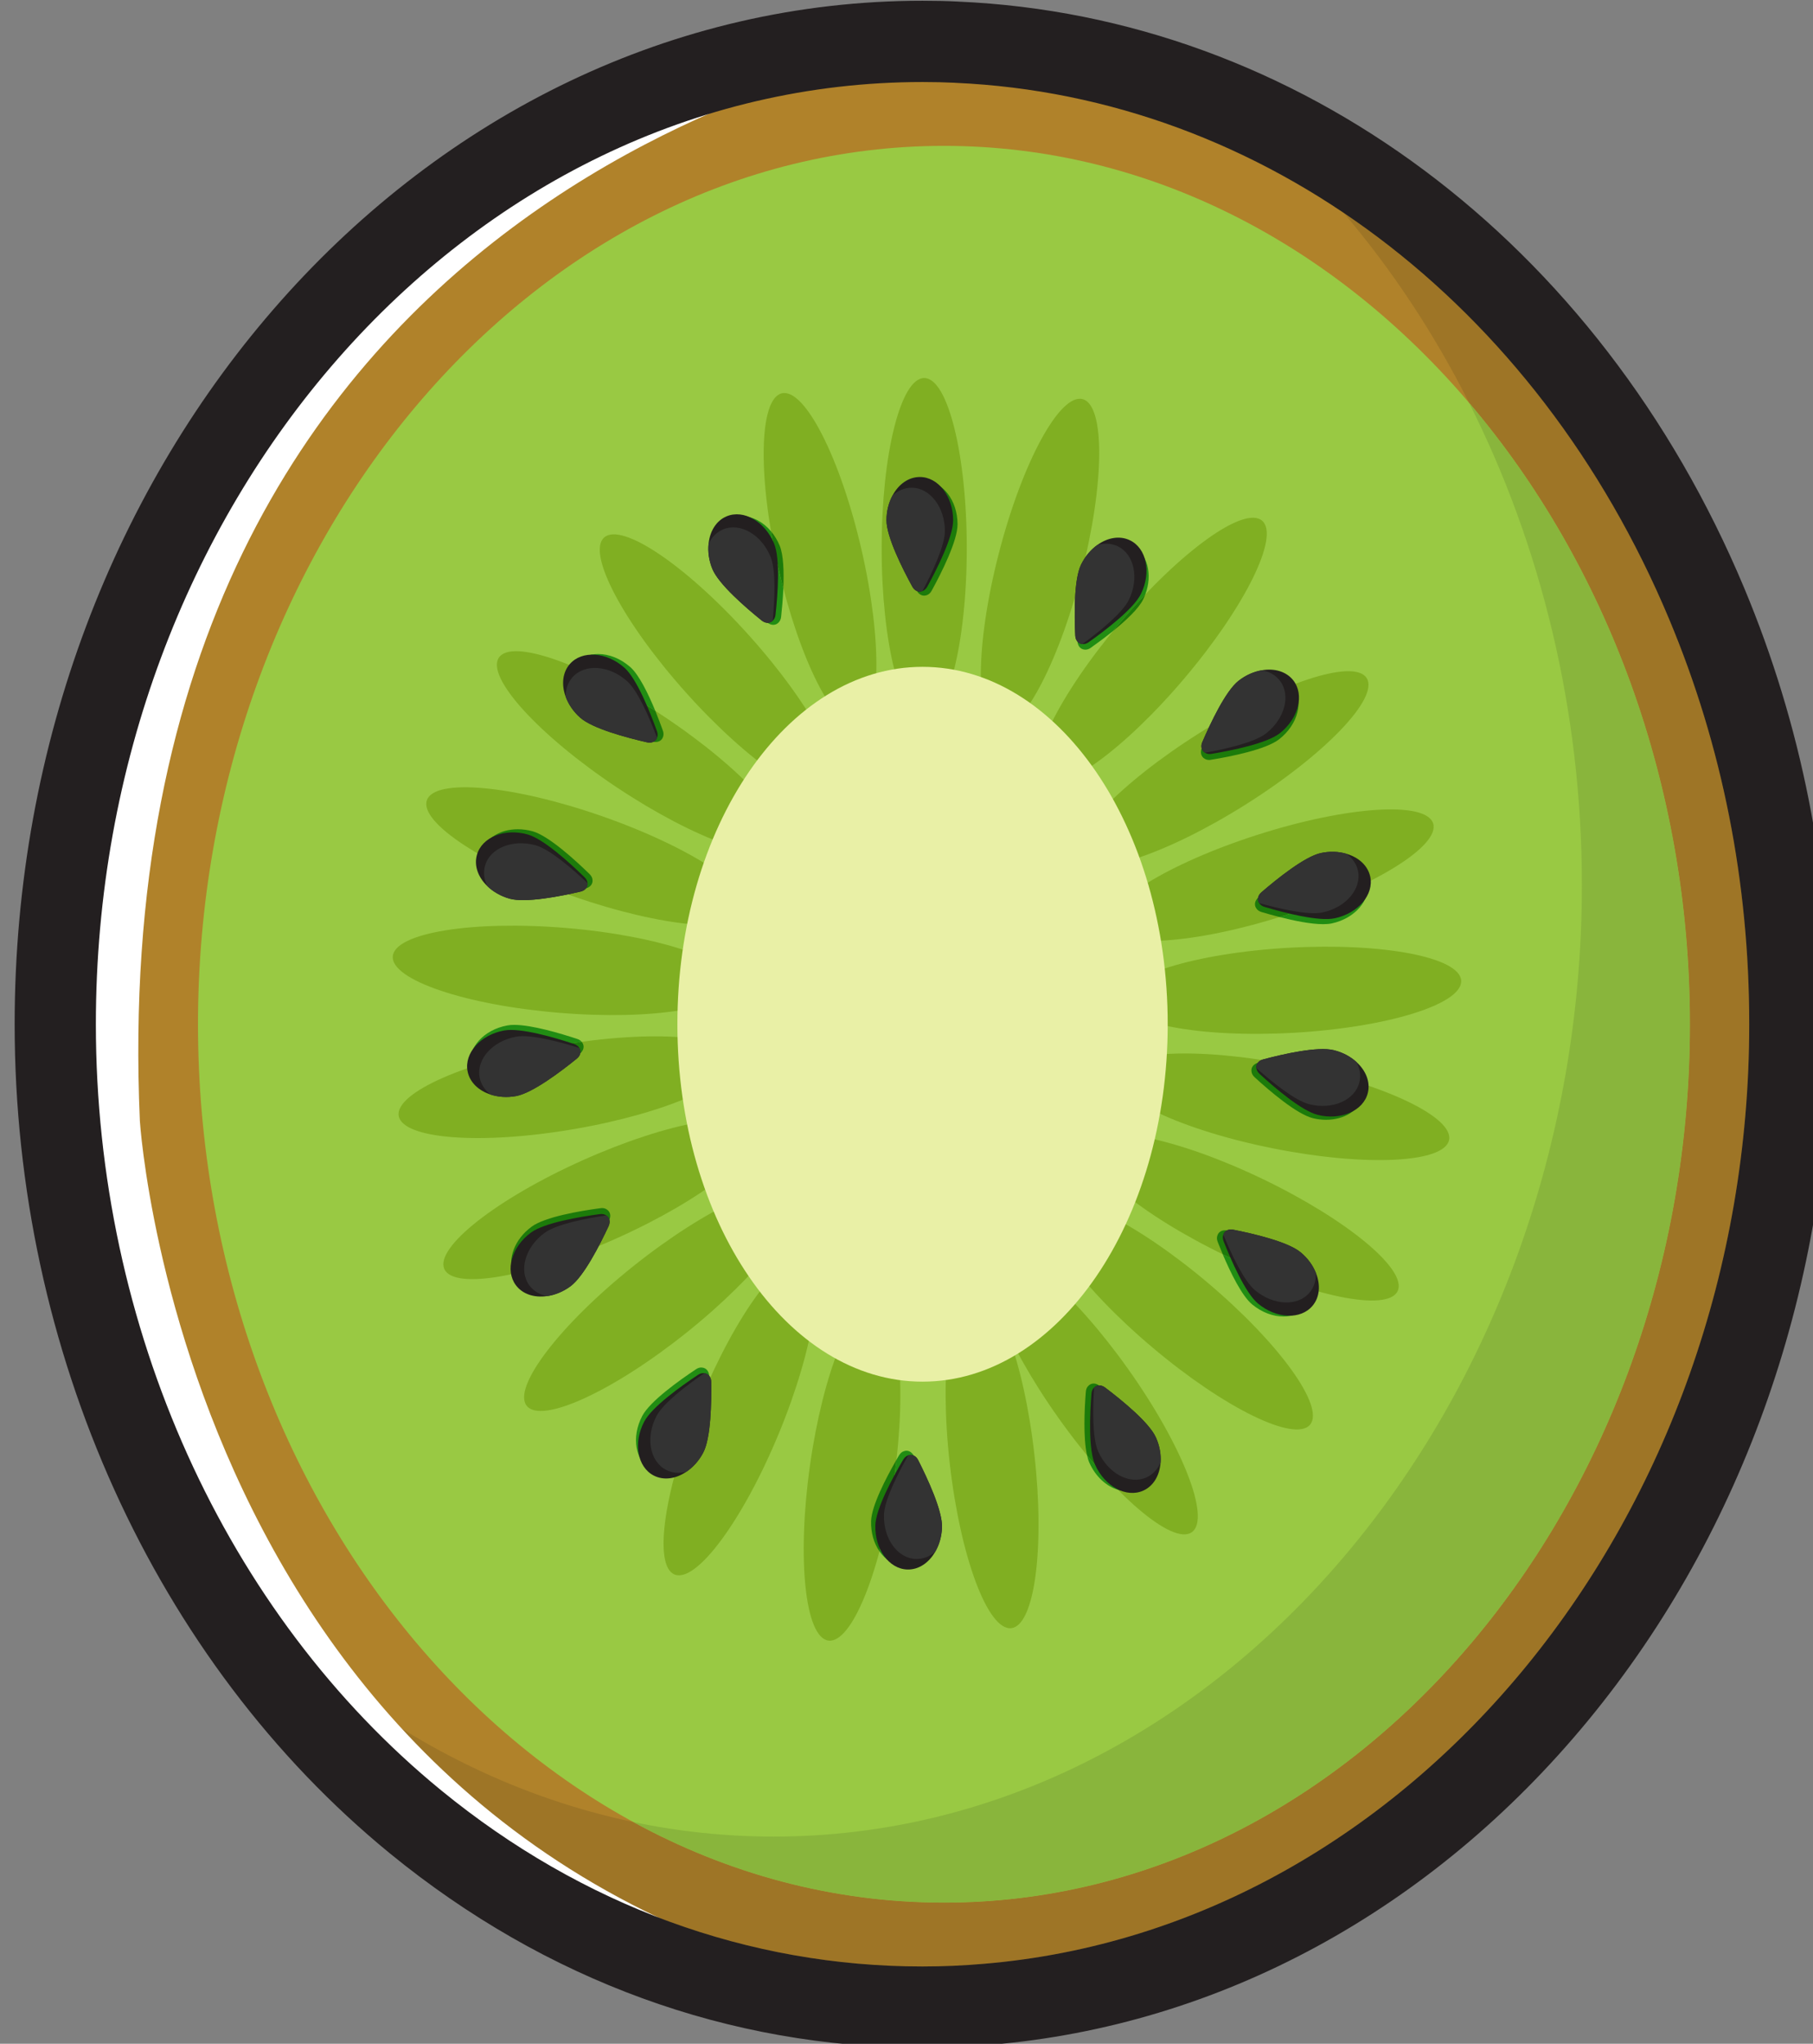 <?xml version="1.0" encoding="UTF-8" standalone="no"?>
<!-- Created with Inkscape (http://www.inkscape.org/) -->

<svg
   width="124.94mm"
   height="140.815mm"
   viewBox="0 0 124.94 140.815"
   version="1.1"
   id="svg1"
   inkscape:version="1.3 (0e150ed, 2023-07-21)"
   sodipodi:docname="kiwi.svg"
   xmlns:inkscape="http://www.inkscape.org/namespaces/inkscape"
   xmlns:sodipodi="http://sodipodi.sourceforge.net/DTD/sodipodi-0.dtd"
   xmlns="http://www.w3.org/2000/svg"
   xmlns:svg="http://www.w3.org/2000/svg">
  <rect x="0" y="0" width="124.94" height="140.815" fill="#808080" stroke="none"/>
  <sodipodi:namedview
     id="namedview1"
     pagecolor="#ffffff"
     bordercolor="#000000"
     borderopacity="0.25"
     inkscape:showpageshadow="2"
     inkscape:pageopacity="0.0"
     inkscape:pagecheckerboard="0"
     inkscape:deskcolor="#d1d1d1"
     inkscape:document-units="mm"
     inkscape:zoom="0.2102413"
     inkscape:cx="235.44375"
     inkscape:cy="266.3606"
     inkscape:window-width="1312"
     inkscape:window-height="449"
     inkscape:window-x="0"
     inkscape:window-y="25"
     inkscape:window-maximized="0"
     inkscape:current-layer="layer1" />
  <defs
     id="defs1" />
  <g
     inkscape:label="Layer 1"
     inkscape:groupmode="layer"
     id="layer1"
     transform="translate(-42.598,-78.052)">
    <g
       id="g797"
       transform="matrix(0.265,0,0,0.265,-598.477,45.547)">
      <path
         id="path688"
         d="m 2884.6,388.973 c 0,141.133 -98.48,255.533 -219.973,255.533 -69.2,0 -130.933,-37.12 -171.187,-95.133 -30.52,-43.827 -48.787,-99.64 -48.787,-160.4 0,-141.133 98.493,-255.56 219.973,-255.56 25.573,0 50.107,5.08 72.933,14.4 85.653,34.92 147.04,129.733 147.04,241.16"
         style="fill:#b0822a;fill-opacity:1;fill-rule:nonzero;stroke:none;stroke-width:0.133" />
      <path
         id="path689"
         d="m 2858.613,388.973 c 0,124.467 -86.853,228.373 -193.987,228.373 -107.133,0 -193.987,-103.907 -193.987,-228.373 0,-124.467 86.853,-228.387 193.987,-228.387 107.133,0 193.987,103.92 193.987,228.387"
         style="fill:#99c943;fill-opacity:1;fill-rule:nonzero;stroke:none;stroke-width:0.133" />
      <path
         id="path690"
         d="m 2659.053,633.947 c -45.253,0 -88.52,-15.827 -125.133,-45.76 -11.12,-9.093 -21.347,-19.293 -30.613,-30.427 23.827,19.04 51.12,32.467 80.507,38.627 24.6,13.44 51.973,20.96 80.813,20.96 107.133,0 193.987,-103.907 193.987,-228.373 0,-62.613 -21.96,-120.013 -57.44,-161.613 -9.08,-18 -20.053,-34.6 -32.6,-49.347 36.107,24.32 65.813,60.653 84.64,105.627 13.827,33.013 20.827,68.453 20.827,105.333 0,127.653 -87.427,234.96 -199.067,244.28 -5.213,0.453 -10.573,0.693 -15.92,0.693"
         style="fill:#9e7526;fill-opacity:1;fill-rule:nonzero;stroke:none;stroke-width:0.133" />
      <path
         id="path691"
         d="m 2664.627,617.347 c -28.84,0 -56.213,-7.52 -80.813,-20.96 11.867,2.48 24.08,3.787 36.533,3.787 116.093,0 210.173,-112.587 210.173,-247.413 0,-45.493 -10.707,-88.44 -29.347,-125.4 35.48,41.6 57.44,99 57.44,161.613 0,124.467 -86.853,228.373 -193.987,228.373"
         style="fill:#89b53c;fill-opacity:1;fill-rule:nonzero;stroke:none;stroke-width:0.133" />
      <path
         id="path692"
         d="m 2672.867,643.787 c -5.547,0.48 -11.16,0.72 -16.84,0.72 -124.56,0 -225.52,-114.4 -225.52,-255.533 0,-141.133 100.96,-255.56 225.52,-255.56 2.96,0 5.92,0.067 8.84,0.213 -9.987,1.387 -220.173,33.72 -209.347,280.467 0,0 12.947,207.32 217.347,229.693"
         style="fill:#ffffff;fill-opacity:1;fill-rule:nonzero;stroke:none;stroke-width:0.133" />
      <path
         id="path693"
         d="m 2659.053,143.987 c -118.533,0 -214.973,109.907 -214.973,244.987 0,78.747 33.587,153.213 89.84,199.213 36.613,29.933 79.88,45.76 125.133,45.76 5.347,0 10.707,-0.24 15.92,-0.693 111.64,-9.32 199.067,-116.627 199.067,-244.28 0,-36.88 -7,-72.32 -20.827,-105.333 -34.507,-82.44 -105.587,-135.853 -185.52,-139.44 l -0.347,-0.027 c -2.547,-0.12 -5.267,-0.187 -8.293,-0.187 m 0,511.08 c -50.173,0 -98.067,-17.467 -138.507,-50.52 -61.107,-49.973 -97.587,-130.56 -97.587,-215.573 0,-146.733 105.907,-266.12 236.093,-266.12 3.333,0 6.36,0.067 9.24,0.213 l 0.093,0.013 c 88.28,3.853 166.573,62.267 204.32,152.4 14.907,35.613 22.467,73.787 22.467,113.493 0,67.373 -22.387,131.653 -63.013,180.987 -40.707,49.427 -95.893,79.373 -155.387,84.347 -5.787,0.507 -11.76,0.76 -17.72,0.76"
         style="fill:#231f20;fill-opacity:1;fill-rule:nonzero;stroke:none;stroke-width:0.133" />
      <path
         id="path694"
         d="m 2670.56,265.213 c 0,24.453 -4.96,44.267 -11.067,44.267 -6.12,0 -11.067,-19.813 -11.067,-44.267 0,-24.44 4.947,-44.267 11.067,-44.267 6.107,0 11.067,19.827 11.067,44.267"
         style="fill:#80af22;fill-opacity:1;fill-rule:nonzero;stroke:none;stroke-width:0.133" />
      <path
         id="path695"
         d="m 2700.32,272.053 c -6.107,23.68 -15.853,41.627 -21.773,40.107 -5.907,-1.533 -5.76,-21.96 0.347,-45.627 6.107,-23.68 15.853,-41.627 21.773,-40.107 5.907,1.533 5.76,21.96 -0.347,45.627"
         style="fill:#80af22;fill-opacity:1;fill-rule:nonzero;stroke:none;stroke-width:0.133" />
      <path
         id="path696"
         d="m 2727.2,298.973 c -15.787,18.667 -32.36,30.6 -37.027,26.653 -4.667,-3.947 4.347,-22.28 20.133,-40.947 15.787,-18.667 32.373,-30.6 37.04,-26.653 4.667,3.947 -4.347,22.28 -20.147,40.947"
         style="fill:#80af22;fill-opacity:1;fill-rule:nonzero;stroke:none;stroke-width:0.133" />
      <path
         id="path697"
         d="m 2742.973,331.907 c -20.693,13.013 -40.12,19.373 -43.373,14.2 -3.253,-5.173 10.893,-19.92 31.587,-32.933 20.707,-13.013 40.12,-19.373 43.373,-14.2 3.253,5.173 -10.893,19.92 -31.587,32.933"
         style="fill:#80af22;fill-opacity:1;fill-rule:nonzero;stroke:none;stroke-width:0.133" />
      <path
         id="path698"
         d="m 2753.027,360.747 c -23.293,7.427 -43.68,8.733 -45.533,2.92 -1.867,-5.827 15.507,-16.573 38.8,-24 23.293,-7.44 43.68,-8.747 45.547,-2.92 1.853,5.827 -15.52,16.573 -38.813,24"
         style="fill:#80af22;fill-opacity:1;fill-rule:nonzero;stroke:none;stroke-width:0.133" />
      <path
         id="path699"
         d="m 2755.56,391.187 c -24.413,1.373 -44.48,-2.453 -44.827,-8.547 -0.347,-6.107 19.16,-12.173 43.573,-13.56 24.413,-1.373 44.48,2.453 44.827,8.547 0.347,6.107 -19.16,12.173 -43.573,13.56"
         style="fill:#80af22;fill-opacity:1;fill-rule:nonzero;stroke:none;stroke-width:0.133" />
      <path
         id="path700"
         d="m 2750.413,421.28 c -23.987,-4.747 -42.453,-13.467 -41.267,-19.467 1.187,-6 21.587,-7 45.573,-2.24 23.973,4.76 42.453,13.48 41.267,19.467 -1.187,6 -21.6,7 -45.573,2.24"
         style="fill:#80af22;fill-opacity:1;fill-rule:nonzero;stroke:none;stroke-width:0.133" />
      <path
         id="path701"
         d="m 2737.907,449.147 c -22.027,-10.587 -37.747,-23.64 -35.093,-29.147 2.653,-5.52 22.653,-1.387 44.693,9.2 22.027,10.6 37.747,23.653 35.093,29.16 -2.64,5.507 -22.653,1.387 -44.693,-9.213"
         style="fill:#80af22;fill-opacity:1;fill-rule:nonzero;stroke:none;stroke-width:0.133" />
      <path
         id="path702"
         d="m 2718.853,473.013 c -18.693,-15.76 -30.653,-32.333 -26.707,-37 3.933,-4.667 22.28,4.32 40.973,20.08 18.68,15.76 30.64,32.32 26.707,37 -3.947,4.667 -22.293,-4.32 -40.973,-20.08"
         style="fill:#80af22;fill-opacity:1;fill-rule:nonzero;stroke:none;stroke-width:0.133" />
      <path
         id="path703"
         d="m 2694.427,491.36 c -14.16,-19.933 -21.6,-38.96 -16.613,-42.493 4.973,-3.547 20.493,9.747 34.653,29.667 14.173,19.933 21.613,38.96 16.627,42.493 -4.987,3.547 -20.507,-9.747 -34.667,-29.667"
         style="fill:#80af22;fill-opacity:1;fill-rule:nonzero;stroke:none;stroke-width:0.133" />
      <path
         id="path704"
         d="m 2666.147,503.253 c -2.76,-24.293 -0.067,-44.547 6,-45.24 6.08,-0.693 13.24,18.44 15.987,42.733 2.76,24.293 0.08,44.547 -6,45.24 -6.067,0.693 -13.227,-18.44 -15.987,-42.733"
         style="fill:#80af22;fill-opacity:1;fill-rule:nonzero;stroke:none;stroke-width:0.133" />
      <path
         id="path705"
         d="m 2629.76,503.84 c 3.4,-24.213 11.053,-43.16 17.107,-42.307 6.053,0.853 8.213,21.16 4.813,45.373 -3.4,24.213 -11.053,43.147 -17.107,42.307 -6.053,-0.853 -8.2,-21.173 -4.813,-45.373"
         style="fill:#80af22;fill-opacity:1;fill-rule:nonzero;stroke:none;stroke-width:0.133" />
      <path
         id="path706"
         d="m 2601.24,486.893 c 9.333,-22.6 21.48,-39.027 27.12,-36.693 5.653,2.333 2.667,22.547 -6.667,45.147 -9.333,22.587 -21.48,39.013 -27.133,36.68 -5.64,-2.333 -2.653,-22.533 6.68,-45.133"
         style="fill:#80af22;fill-opacity:1;fill-rule:nonzero;stroke:none;stroke-width:0.133" />
      <path
         id="path707"
         d="m 2583.8,451.907 c 19.107,-15.267 37.68,-23.773 41.493,-19 3.813,4.773 -8.573,21.013 -27.667,36.28 -19.093,15.267 -37.68,23.773 -41.493,19 -3.813,-4.773 8.573,-21.027 27.667,-36.28"
         style="fill:#80af22;fill-opacity:1;fill-rule:nonzero;stroke:none;stroke-width:0.133" />
      <path
         id="path708"
         d="m 2570.56,424.387 c 22.307,-10.013 42.413,-13.613 44.92,-8.04 2.507,5.573 -13.547,18.213 -35.853,28.227 -22.307,10.013 -42.413,13.613 -44.92,8.04 -2.507,-5.587 13.547,-18.213 35.853,-28.227"
         style="fill:#80af22;fill-opacity:1;fill-rule:nonzero;stroke:none;stroke-width:0.133" />
      <path
         id="path709"
         d="m 2564.613,394.427 c 24.093,-4.133 44.467,-2.587 45.493,3.44 1.04,6.013 -17.667,14.253 -41.76,18.373 -24.093,4.133 -44.467,2.587 -45.507,-3.44 -1.027,-6.013 17.68,-14.253 41.773,-18.373"
         style="fill:#80af22;fill-opacity:1;fill-rule:nonzero;stroke:none;stroke-width:0.133" />
      <path
         id="path710"
         d="m 2566.333,363.933 c 24.36,2.027 43.707,8.6 43.2,14.693 -0.507,6.093 -20.667,9.387 -45.04,7.36 -24.36,-2.013 -43.707,-8.6 -43.2,-14.68 0.507,-6.093 20.667,-9.4 45.04,-7.373"
         style="fill:#80af22;fill-opacity:1;fill-rule:nonzero;stroke:none;stroke-width:0.133" />
      <path
         id="path711"
         d="m 2575.613,334.84 c 23.08,8.04 40.173,19.24 38.16,25.013 -2.013,5.76 -22.36,3.92 -45.453,-4.12 -23.08,-8.04 -40.173,-19.24 -38.16,-25.013 2.013,-5.773 22.36,-3.933 45.453,4.12"
         style="fill:#80af22;fill-opacity:1;fill-rule:nonzero;stroke:none;stroke-width:0.133" />
      <path
         id="path712"
         d="m 2591.853,308.973 c 20.347,13.56 34.107,28.667 30.72,33.747 -3.4,5.093 -22.64,-1.773 -42.987,-15.32 -20.347,-13.56 -34.093,-28.667 -30.707,-33.747 3.387,-5.093 22.627,1.773 42.973,15.32"
         style="fill:#80af22;fill-opacity:1;fill-rule:nonzero;stroke:none;stroke-width:0.133" />
      <path
         id="path713"
         d="m 2614.053,288 c 16.32,18.2 25.853,36.267 21.307,40.347 -4.547,4.08 -21.467,-7.373 -37.787,-25.573 -16.32,-18.213 -25.867,-36.28 -21.32,-40.36 4.56,-4.08 21.48,7.373 37.8,25.587"
         style="fill:#80af22;fill-opacity:1;fill-rule:nonzero;stroke:none;stroke-width:0.133" />
      <path
         id="path714"
         d="m 2643.187,265.587 c 5.48,23.827 5.093,44.253 -0.867,45.627 -5.96,1.36 -15.227,-16.84 -20.707,-40.667 -5.48,-23.827 -5.093,-44.253 0.867,-45.627 5.947,-1.373 15.227,16.84 20.707,40.667"
         style="fill:#80af22;fill-opacity:1;fill-rule:nonzero;stroke:none;stroke-width:0.133" />
      <path
         id="path715"
         d="m 2722.813,388.973 c 0,51.32 -28.547,92.92 -63.76,92.92 -35.213,0 -63.747,-41.6 -63.747,-92.92 0,-51.333 28.533,-92.933 63.747,-92.933 35.213,0 63.76,41.6 63.76,92.933"
         style="fill:#e9f0a6;fill-opacity:1;fill-rule:nonzero;stroke:none;stroke-width:0.133" />
      <path
         id="path716"
         d="m 2659.467,277.533 c -0.733,0 -1.453,-0.44 -1.92,-1.307 -2.56,-4.667 -6.733,-12.947 -6.733,-17.24 0,-2.413 0.587,-4.627 1.573,-6.44 1.56,-2.92 4.16,-4.827 7.107,-4.827 4.773,0 8.667,5.04 8.667,11.267 0,4.293 -4.16,12.573 -6.72,17.24 -0.32,0.613 -0.773,1 -1.267,1.173 -0.24,0.08 -0.467,0.133 -0.707,0.133"
         style="fill:#1c7b0a;fill-opacity:1;fill-rule:nonzero;stroke:none;stroke-width:0.133" />
      <path
         id="path717"
         d="m 2667.013,257.933 c 0,-6.213 -3.88,-11.253 -8.653,-11.253 -2.96,0 -5.547,1.893 -7.107,4.813 -0.987,1.827 -1.573,4.027 -1.573,6.44 0,4.307 4.16,12.587 6.72,17.253 0.627,1.147 1.693,1.533 2.627,1.16 0.493,-0.173 0.947,-0.56 1.28,-1.16 2.56,-4.667 6.707,-12.947 6.707,-17.253"
         style="fill:#231f20;fill-opacity:1;fill-rule:nonzero;stroke:none;stroke-width:0.133" />
      <path
         id="path718"
         d="m 2664.867,260.72 c 0,-6.2 -3.88,-11.253 -8.667,-11.253 -1.84,0 -3.547,0.747 -4.947,2.027 -0.987,1.827 -1.573,4.027 -1.573,6.44 0,4.307 4.16,12.587 6.72,17.253 0.627,1.147 1.693,1.533 2.627,1.16 2.52,-4.787 5.84,-11.787 5.84,-15.627"
         style="fill:#333333;fill-opacity:1;fill-rule:nonzero;stroke:none;stroke-width:0.133" />
      <path
         id="path719"
         d="m 2701.427,291.573 c -0.08,0 -0.16,-0.013 -0.24,-0.013 -1,-0.08 -1.787,-0.893 -1.84,-2.2 -0.267,-5.32 -0.387,-14.587 1.493,-18.453 1.053,-2.173 2.547,-3.893 4.24,-5.107 1.707,-1.227 3.6,-1.92 5.453,-1.92 1.053,0 2.08,0.227 3.04,0.693 3.973,1.947 5.373,7.413 3.413,12.653 -2.227,2.333 -4.453,4.827 -6.68,7.453 -0.573,0.68 -1.133,1.36 -1.693,2.027 -2.053,1.667 -4.12,3.187 -5.773,4.36 -0.467,0.347 -0.96,0.507 -1.413,0.507"
         style="fill:#218d13;fill-opacity:1;fill-rule:nonzero;stroke:none;stroke-width:0.133" />
      <path
         id="path720"
         d="m 2708.613,286.707 c 0.56,-0.667 1.12,-1.347 1.693,-2.027 2.227,-2.627 4.453,-5.12 6.68,-7.453 -0.16,0.427 -0.347,0.853 -0.547,1.267 -1.173,2.413 -4.467,5.493 -7.827,8.213"
         style="fill:#1c7b0a;fill-opacity:1;fill-rule:nonzero;stroke:none;stroke-width:0.133" />
      <path
         id="path721"
         d="m 2715.867,277.053 c 2.733,-5.587 1.44,-11.827 -2.853,-13.907 -2.653,-1.293 -5.827,-0.72 -8.507,1.213 -1.68,1.213 -3.173,2.933 -4.227,5.107 -1.88,3.867 -1.76,13.133 -1.507,18.453 0.067,1.307 0.853,2.12 1.853,2.2 0.52,0.053 1.093,-0.093 1.653,-0.493 4.347,-3.08 11.707,-8.707 13.587,-12.573"
         style="fill:#231f20;fill-opacity:1;fill-rule:nonzero;stroke:none;stroke-width:0.133" />
      <path
         id="path722"
         d="m 2712.72,278.613 c 2.707,-5.573 1.44,-11.8 -2.867,-13.907 -1.667,-0.8 -3.52,-0.88 -5.347,-0.347 -1.68,1.213 -3.173,2.933 -4.227,5.107 -1.88,3.867 -1.76,13.133 -1.507,18.453 0.067,1.307 0.853,2.12 1.853,2.2 4.36,-3.2 10.4,-8.04 12.093,-11.507"
         style="fill:#333333;fill-opacity:1;fill-rule:nonzero;stroke:none;stroke-width:0.133" />
      <path
         id="path723"
         d="m 2734.44,311.173 c 2.027,-4.053 4.48,-8.24 6.68,-9.973 1.907,-1.48 4,-2.387 6.04,-2.733 0.653,-0.107 1.293,-0.173 1.92,-0.173 2.387,0 4.56,0.84 6.027,2.52 -6.16,2.4 -13.28,5.933 -20.667,10.36"
         style="fill:#218d13;fill-opacity:1;fill-rule:nonzero;stroke:none;stroke-width:0.133" />
      <path
         id="path724"
         d="m 2733.587,320.253 c -0.453,0 -0.867,-0.12 -1.187,-0.333 -0.867,-0.507 -1.227,-1.587 -0.707,-2.787 0.733,-1.693 1.68,-3.813 2.747,-5.96 7.387,-4.427 14.507,-7.96 20.667,-10.36 0.08,0.08 0.16,0.173 0.24,0.28 2.947,3.76 1.373,9.92 -3.533,13.76 -3.373,2.653 -12.467,4.493 -17.72,5.347 -0.173,0.04 -0.347,0.053 -0.507,0.053"
         style="fill:#1c7b0a;fill-opacity:1;fill-rule:nonzero;stroke:none;stroke-width:0.133" />
      <path
         id="path725"
         d="m 2751.947,313.32 c 4.893,-3.84 6.467,-10.013 3.52,-13.773 -1.827,-2.32 -4.92,-3.187 -8.187,-2.613 -2.04,0.347 -4.133,1.24 -6.04,2.733 -3.373,2.64 -7.32,11.04 -9.427,15.933 -0.52,1.187 -0.16,2.267 0.707,2.773 0.44,0.293 1.027,0.413 1.693,0.293 5.267,-0.867 14.347,-2.707 17.733,-5.347"
         style="fill:#231f20;fill-opacity:1;fill-rule:nonzero;stroke:none;stroke-width:0.133" />
      <path
         id="path726"
         d="m 2748.413,313.333 c 4.893,-3.827 6.48,-9.987 3.52,-13.76 -1.147,-1.453 -2.773,-2.333 -4.653,-2.64 -2.04,0.347 -4.133,1.24 -6.04,2.733 -3.373,2.64 -7.32,11.04 -9.427,15.933 -0.52,1.187 -0.16,2.267 0.707,2.773 5.32,-0.96 12.867,-2.667 15.893,-5.04"
         style="fill:#333333;fill-opacity:1;fill-rule:nonzero;stroke:none;stroke-width:0.133" />
      <path
         id="path727"
         d="m 2763.24,362.947 c -3.187,0 -7.52,-0.88 -11.32,-1.853 0.36,-0.107 0.733,-0.227 1.107,-0.347 8.147,-2.6 15.573,-5.6 21.707,-8.667 0.867,4.627 -3.227,9.373 -9.24,10.667 -0.64,0.133 -1.413,0.2 -2.253,0.2"
         style="fill:#218d13;fill-opacity:1;fill-rule:nonzero;stroke:none;stroke-width:0.133" />
      <path
         id="path728"
         d="m 2751.92,361.093 c -1.733,-0.44 -3.347,-0.893 -4.693,-1.293 -0.667,-0.2 -1.133,-0.56 -1.4,-1 -0.56,-0.84 -0.413,-1.96 0.587,-2.813 4.027,-3.48 11.24,-9.293 15.453,-10.2 1.013,-0.213 2.027,-0.32 3,-0.32 1.267,0 2.493,0.173 3.627,0.507 3.173,0.92 5.587,3.053 6.2,5.933 0.013,0.067 0.027,0.12 0.04,0.173 -6.133,3.067 -13.56,6.067 -21.707,8.667 -0.373,0.12 -0.747,0.24 -1.107,0.347"
         style="fill:#1c7b0a;fill-opacity:1;fill-rule:nonzero;stroke:none;stroke-width:0.133" />
      <path
         id="path729"
         d="m 2766.28,361.413 c 6.08,-1.307 10.2,-6.16 9.2,-10.827 -0.627,-2.893 -3.027,-5.027 -6.213,-5.947 -1.987,-0.587 -4.267,-0.693 -6.627,-0.187 -4.2,0.907 -11.413,6.72 -15.453,10.2 -0.987,0.853 -1.147,1.973 -0.587,2.813 0.267,0.44 0.747,0.813 1.413,1 5.093,1.52 14.067,3.853 18.267,2.947"
         style="fill:#231f20;fill-opacity:1;fill-rule:nonzero;stroke:none;stroke-width:0.133" />
      <path
         id="path730"
         d="m 2763.107,359.893 c 6.067,-1.307 10.187,-6.147 9.187,-10.84 -0.387,-1.8 -1.48,-3.307 -3.027,-4.413 -1.987,-0.587 -4.267,-0.693 -6.627,-0.187 -4.2,0.907 -11.413,6.72 -15.453,10.2 -0.987,0.853 -1.147,1.973 -0.587,2.813 5.213,1.453 12.747,3.227 16.507,2.427"
         style="fill:#333333;fill-opacity:1;fill-rule:nonzero;stroke:none;stroke-width:0.133" />
      <path
         id="path731"
         d="m 2773.587,404.467 c -5.627,-1.853 -12.013,-3.533 -18.867,-4.893 -2.147,-0.427 -4.267,-0.8 -6.347,-1.133 4.12,-1.027 9.587,-2.16 13.52,-2.16 1.08,0 2.027,0.08 2.813,0.28 2.347,0.573 4.347,1.667 5.88,3.067 1.533,1.387 2.6,3.067 3,4.84"
         style="fill:#218d13;fill-opacity:1;fill-rule:nonzero;stroke:none;stroke-width:0.133" />
      <path
         id="path732"
         d="m 2764,413.813 c -1.12,0 -2.28,-0.133 -3.44,-0.427 -4.173,-1.027 -11.213,-7.04 -15.147,-10.64 -0.507,-0.467 -0.773,-1 -0.813,-1.52 -0.147,-1 0.493,-1.933 1.747,-2.267 0.627,-0.173 1.307,-0.347 2.027,-0.52 2.08,0.333 4.2,0.707 6.347,1.133 6.853,1.36 13.24,3.04 18.867,4.893 0.24,1.053 0.24,2.147 -0.027,3.213 -0.92,3.747 -4.893,6.133 -9.56,6.133"
         style="fill:#1c7b0a;fill-opacity:1;fill-rule:nonzero;stroke:none;stroke-width:0.133" />
      <path
         id="path733"
         d="m 2761.84,412.533 c 6.04,1.493 11.867,-1.067 13.013,-5.707 0.707,-2.867 -0.52,-5.84 -2.973,-8.053 -1.533,-1.4 -3.547,-2.493 -5.88,-3.067 -4.173,-1.04 -13.213,1.027 -18.36,2.4 -1.267,0.32 -1.893,1.267 -1.76,2.267 0.053,0.52 0.32,1.053 0.827,1.507 3.92,3.613 10.96,9.627 15.133,10.653"
         style="fill:#231f20;fill-opacity:1;fill-rule:nonzero;stroke:none;stroke-width:0.133" />
      <path
         id="path734"
         d="m 2759.653,409.773 c 6.027,1.493 11.853,-1.053 13,-5.707 0.44,-1.8 0.133,-3.627 -0.773,-5.293 -1.533,-1.4 -3.547,-2.493 -5.88,-3.067 -4.173,-1.04 -13.213,1.027 -18.36,2.4 -1.267,0.32 -1.893,1.267 -1.76,2.267 4.053,3.587 10.053,8.48 13.773,9.4"
         style="fill:#333333;fill-opacity:1;fill-rule:nonzero;stroke:none;stroke-width:0.133" />
      <path
         id="path735"
         d="m 2752.907,464.96 c -2.667,0 -5.627,-1.067 -8.147,-3.16 -2.667,-2.227 -5.587,-8.2 -7.64,-13.027 0.267,0.12 0.533,0.253 0.787,0.373 8.093,3.893 15.893,6.907 22.68,8.893 -0.08,1.6 -0.6,3.093 -1.627,4.32 -1.44,1.733 -3.64,2.6 -6.053,2.6"
         style="fill:#218d13;fill-opacity:1;fill-rule:nonzero;stroke:none;stroke-width:0.133" />
      <path
         id="path736"
         d="m 2760.587,458.04 c -6.787,-1.987 -14.587,-5 -22.68,-8.893 -0.253,-0.12 -0.52,-0.253 -0.787,-0.373 -0.48,-1.147 -0.92,-2.227 -1.293,-3.187 -0.267,-0.64 -0.267,-1.24 -0.08,-1.72 0.253,-0.8 0.987,-1.333 1.973,-1.333 0.187,0 0.387,0.027 0.6,0.067 5.227,1.027 14.253,3.12 17.56,5.88 1.84,1.547 3.173,3.4 3.933,5.333 0.573,1.413 0.84,2.853 0.773,4.227"
         style="fill:#1c7b0a;fill-opacity:1;fill-rule:nonzero;stroke:none;stroke-width:0.133" />
      <path
         id="path737"
         d="m 2746.293,461.587 c 4.787,3.987 11.147,4.24 14.2,0.56 1.893,-2.267 2.093,-5.48 0.853,-8.547 -0.773,-1.92 -2.093,-3.787 -3.947,-5.32 -3.293,-2.76 -12.32,-4.867 -17.547,-5.893 -1.28,-0.253 -2.267,0.32 -2.573,1.28 -0.187,0.48 -0.187,1.08 0.067,1.72 1.96,4.96 5.653,13.453 8.947,16.2"
         style="fill:#231f20;fill-opacity:1;fill-rule:nonzero;stroke:none;stroke-width:0.133" />
      <path
         id="path738"
         d="m 2745.547,458.147 c 4.76,3.973 11.107,4.24 14.187,0.56 1.173,-1.427 1.693,-3.2 1.613,-5.107 -0.773,-1.92 -2.093,-3.787 -3.947,-5.32 -3.293,-2.76 -12.32,-4.867 -17.547,-5.893 -1.28,-0.253 -2.267,0.32 -2.573,1.28 2.053,5 5.307,12.027 8.267,14.48"
         style="fill:#333333;fill-opacity:1;fill-rule:nonzero;stroke:none;stroke-width:0.133" />
      <path
         id="path739"
         d="m 2709.88,510.013 c -2.973,-0.88 -5.8,-3.4 -7.413,-6.987 -0.253,-0.56 -0.467,-1.24 -0.627,-1.987 2.733,3.32 5.44,6.333 8.04,8.973"
         style="fill:#218d13;fill-opacity:1;fill-rule:nonzero;stroke:none;stroke-width:0.133" />
      <path
         id="path740"
         d="m 2712.147,510.347 c -0.747,0 -1.507,-0.12 -2.267,-0.333 -2.6,-2.64 -5.307,-5.653 -8.04,-8.973 -1.027,-4.507 -0.68,-11.947 -0.32,-16.507 0.04,-0.68 0.293,-1.227 0.68,-1.573 0.36,-0.373 0.84,-0.587 1.36,-0.587 0.48,0 1.013,0.187 1.507,0.573 4.253,3.2 11.453,9.04 13.213,12.973 0.987,2.187 1.36,4.44 1.213,6.507 -0.227,3.307 -1.827,6.107 -4.507,7.32 -0.907,0.4 -1.867,0.6 -2.84,0.6"
         style="fill:#1c7b0a;fill-opacity:1;fill-rule:nonzero;stroke:none;stroke-width:0.133" />
      <path
         id="path741"
         d="m 2703.933,503.507 c 2.547,5.68 8.16,8.68 12.52,6.72 2.693,-1.2 4.28,-4.013 4.507,-7.307 0.147,-2.067 -0.227,-4.32 -1.213,-6.52 -1.76,-3.92 -8.96,-9.76 -13.213,-12.973 -1.04,-0.787 -2.16,-0.707 -2.867,0.013 -0.387,0.36 -0.64,0.893 -0.68,1.587 -0.427,5.307 -0.813,14.56 0.947,18.48"
         style="fill:#231f20;fill-opacity:1;fill-rule:nonzero;stroke:none;stroke-width:0.133" />
      <path
         id="path742"
         d="m 2704.76,500.093 c 2.533,5.653 8.133,8.667 12.507,6.707 1.68,-0.76 2.933,-2.133 3.693,-3.88 0.147,-2.067 -0.227,-4.32 -1.213,-6.52 -1.76,-3.92 -8.96,-9.76 -13.213,-12.973 -1.04,-0.787 -2.16,-0.707 -2.867,0.013 -0.333,5.4 -0.493,13.147 1.093,16.653"
         style="fill:#333333;fill-opacity:1;fill-rule:nonzero;stroke:none;stroke-width:0.133" />
      <path
         id="path743"
         d="m 2654.2,529.653 c -0.067,0 -0.133,0 -0.213,0 -2.44,-0.08 -4.613,-1.467 -6.12,-3.627 1.533,-5.72 2.84,-12.2 3.813,-19.12 0.227,-1.587 0.427,-3.16 0.6,-4.707 0.227,-0.387 0.44,-0.76 0.64,-1.107 0.347,-0.587 0.813,-0.973 1.307,-1.12 0.213,-0.08 0.427,-0.12 0.653,-0.12 0.747,0 1.48,0.467 1.933,1.36 2.413,4.747 6.333,13.16 6.2,17.453 -0.08,2.413 -0.733,4.6 -1.773,6.387 -1.6,2.8 -4.173,4.6 -7.04,4.6"
         style="fill:#218d13;fill-opacity:1;fill-rule:nonzero;stroke:none;stroke-width:0.133" />
      <path
         id="path744"
         d="m 2647.867,526.027 c -1.44,-2.08 -2.28,-4.853 -2.187,-7.893 0.12,-3.973 3.893,-11.227 6.6,-15.933 -0.173,1.547 -0.373,3.12 -0.6,4.707 -0.973,6.92 -2.28,13.4 -3.813,19.12"
         style="fill:#1c7b0a;fill-opacity:1;fill-rule:nonzero;stroke:none;stroke-width:0.133" />
      <path
         id="path745"
         d="m 2646.787,519.213 c -0.2,6.213 3.533,11.373 8.307,11.52 2.947,0.093 5.613,-1.733 7.253,-4.6 1.04,-1.787 1.693,-3.973 1.773,-6.387 0.133,-4.307 -3.787,-12.707 -6.2,-17.453 -0.587,-1.16 -1.64,-1.587 -2.587,-1.24 -0.493,0.16 -0.96,0.533 -1.307,1.12 -2.707,4.587 -7.107,12.747 -7.24,17.04"
         style="fill:#231f20;fill-opacity:1;fill-rule:nonzero;stroke:none;stroke-width:0.133" />
      <path
         id="path746"
         d="m 2649.027,516.493 c -0.187,6.2 3.52,11.36 8.307,11.507 1.853,0.053 3.573,-0.627 5.013,-1.867 1.04,-1.787 1.693,-3.973 1.773,-6.387 0.133,-4.307 -3.787,-12.707 -6.2,-17.453 -0.587,-1.16 -1.64,-1.587 -2.587,-1.24 -2.667,4.707 -6.187,11.6 -6.307,15.44"
         style="fill:#333333;fill-opacity:1;fill-rule:nonzero;stroke:none;stroke-width:0.133" />
      <path
         id="path747"
         d="m 2591.853,505.613 c -1.133,0 -2.24,-0.253 -3.267,-0.787 -4.227,-2.227 -5.32,-8.493 -2.427,-14 2,-3.813 9.533,-9.2 13.973,-12.147 0.453,-0.32 0.933,-0.467 1.373,-0.467 0.093,0 0.2,0.013 0.293,0.027 1,0.107 1.76,0.947 1.773,2.253 0.013,0.307 0.013,0.627 0.013,0.947 -0.8,1.773 -1.587,3.587 -2.347,5.453 -2.627,6.347 -4.747,12.493 -6.32,18.12 -1.013,0.4 -2.053,0.6 -3.067,0.6"
         style="fill:#218d13;fill-opacity:1;fill-rule:nonzero;stroke:none;stroke-width:0.133" />
      <path
         id="path748"
         d="m 2594.92,505.013 c 1.573,-5.627 3.693,-11.773 6.32,-18.12 0.76,-1.867 1.547,-3.68 2.347,-5.453 0.053,5.427 -0.187,13.867 -2.08,17.453 -1.12,2.133 -2.667,3.813 -4.387,4.973 -0.707,0.48 -1.44,0.867 -2.2,1.147"
         style="fill:#1c7b0a;fill-opacity:1;fill-rule:nonzero;stroke:none;stroke-width:0.133" />
      <path
         id="path749"
         d="m 2586.68,492.28 c -2.893,5.507 -1.8,11.773 2.427,14 2.613,1.373 5.8,0.893 8.533,-0.96 1.72,-1.16 3.267,-2.84 4.387,-4.973 2,-3.8 2.16,-13.08 2.067,-18.4 -0.013,-1.307 -0.773,-2.147 -1.773,-2.253 -0.52,-0.08 -1.107,0.053 -1.667,0.44 -4.44,2.947 -11.973,8.333 -13.973,12.147"
         style="fill:#231f20;fill-opacity:1;fill-rule:nonzero;stroke:none;stroke-width:0.133" />
      <path
         id="path750"
         d="m 2589.88,490.813 c -2.88,5.493 -1.8,11.76 2.44,13.987 1.627,0.867 3.48,1 5.32,0.52 1.72,-1.16 3.267,-2.84 4.387,-4.973 2,-3.8 2.16,-13.08 2.067,-18.4 -0.013,-1.307 -0.773,-2.147 -1.773,-2.253 -4.467,3.067 -10.653,7.72 -12.44,11.12"
         style="fill:#333333;fill-opacity:1;fill-rule:nonzero;stroke:none;stroke-width:0.133" />
      <path
         id="path751"
         d="m 2559.947,458.24 c -2.653,0 -5.04,-1.013 -6.493,-3 -0.333,-0.427 -0.587,-0.893 -0.8,-1.387 6.213,-1.36 13.56,-3.693 21.36,-6.867 -2.013,3.6 -4.307,7.08 -6.347,8.587 -1.947,1.427 -4.067,2.267 -6.12,2.547 -0.547,0.08 -1.08,0.12 -1.6,0.12"
         style="fill:#218d13;fill-opacity:1;fill-rule:nonzero;stroke:none;stroke-width:0.133" />
      <path
         id="path752"
         d="m 2552.653,453.853 c -1.6,-3.813 0.293,-8.987 4.747,-12.253 3.453,-2.547 12.587,-4.107 17.867,-4.8 0.147,-0.027 0.293,-0.04 0.427,-0.04 0.507,0 0.933,0.133 1.267,0.373 0.853,0.533 1.173,1.613 0.613,2.8 -0.92,1.987 -2.173,4.547 -3.56,7.053 -7.8,3.173 -15.147,5.507 -21.36,6.867"
         style="fill:#1c7b0a;fill-opacity:1;fill-rule:nonzero;stroke:none;stroke-width:0.133" />
      <path
         id="path753"
         d="m 2557.227,443.133 c -5.013,3.68 -6.773,9.8 -3.947,13.653 1.747,2.373 4.827,3.333 8.093,2.867 2.053,-0.28 4.173,-1.12 6.12,-2.547 3.467,-2.547 7.667,-10.813 9.92,-15.64 0.547,-1.173 0.227,-2.267 -0.613,-2.8 -0.44,-0.293 -1.013,-0.44 -1.693,-0.333 -5.28,0.707 -14.413,2.253 -17.88,4.8"
         style="fill:#231f20;fill-opacity:1;fill-rule:nonzero;stroke:none;stroke-width:0.133" />
      <path
         id="path754"
         d="m 2560.747,443.227 c -5,3.667 -6.773,9.773 -3.933,13.64 1.093,1.48 2.693,2.413 4.56,2.787 2.053,-0.28 4.173,-1.12 6.12,-2.547 3.467,-2.547 7.667,-10.813 9.92,-15.64 0.547,-1.173 0.227,-2.267 -0.613,-2.8 -5.36,0.8 -12.96,2.28 -16.053,4.56"
         style="fill:#333333;fill-opacity:1;fill-rule:nonzero;stroke:none;stroke-width:0.133" />
      <path
         id="path755"
         d="m 2541.613,400.093 c -0.027,-0.093 -0.04,-0.187 -0.067,-0.267 -0.853,-4.707 3.413,-9.44 9.533,-10.547 0.52,-0.107 1.12,-0.147 1.773,-0.147 4.6,0 11.973,2.187 16.4,3.653 0.507,0.16 0.893,0.427 1.16,0.747 -1.907,0.253 -3.84,0.56 -5.8,0.893 -8.56,1.467 -16.453,3.453 -23,5.667"
         style="fill:#218d13;fill-opacity:1;fill-rule:nonzero;stroke:none;stroke-width:0.133" />
      <path
         id="path756"
         d="m 2551.6,406.573 c -1.427,0 -2.787,-0.227 -4.027,-0.627 -3.053,-0.987 -5.347,-3.08 -5.96,-5.853 6.547,-2.213 14.44,-4.2 23,-5.667 1.96,-0.333 3.893,-0.64 5.8,-0.893 0.08,0.093 0.147,0.187 0.213,0.293 0.533,0.853 0.347,1.973 -0.68,2.787 -4.133,3.36 -11.52,8.947 -15.76,9.72 -0.88,0.16 -1.733,0.24 -2.587,0.24"
         style="fill:#1c7b0a;fill-opacity:1;fill-rule:nonzero;stroke:none;stroke-width:0.133" />
      <path
         id="path757"
         d="m 2550.253,390.587 c -6.12,1.107 -10.387,5.84 -9.52,10.547 0.52,2.893 2.867,5.107 6.013,6.12 1.973,0.64 4.253,0.827 6.613,0.387 4.24,-0.773 11.627,-6.36 15.773,-9.72 1.013,-0.813 1.2,-1.933 0.667,-2.787 -0.253,-0.453 -0.72,-0.827 -1.373,-1.04 -5.053,-1.68 -13.947,-4.28 -18.173,-3.507"
         style="fill:#231f20;fill-opacity:1;fill-rule:nonzero;stroke:none;stroke-width:0.133" />
      <path
         id="path758"
         d="m 2553.373,392.2 c -6.093,1.12 -10.36,5.827 -9.507,10.547 0.333,1.813 1.373,3.36 2.88,4.507 1.973,0.64 4.253,0.827 6.613,0.387 4.24,-0.773 11.627,-6.36 15.773,-9.72 1.013,-0.813 1.2,-1.933 0.667,-2.787 -5.16,-1.613 -12.64,-3.613 -16.427,-2.933"
         style="fill:#333333;fill-opacity:1;fill-rule:nonzero;stroke:none;stroke-width:0.133" />
      <path
         id="path759"
         d="m 2556.48,355.88 c -1.347,0 -2.547,-0.107 -3.493,-0.373 -2.32,-0.653 -4.293,-1.813 -5.773,-3.253 -2.12,-2.027 -3.253,-4.627 -2.933,-7.16 5.893,3.347 13.28,6.733 21.533,9.747 -3.147,0.573 -6.56,1.04 -9.333,1.04"
         style="fill:#218d13;fill-opacity:1;fill-rule:nonzero;stroke:none;stroke-width:0.133" />
      <path
         id="path760"
         d="m 2565.813,354.84 c -8.253,-3.013 -15.64,-6.4 -21.533,-9.747 0.04,-0.333 0.107,-0.653 0.2,-0.973 1.013,-3.613 4.84,-5.853 9.333,-5.853 1.253,0 2.547,0.173 3.853,0.533 4.133,1.16 10.987,7.4 14.8,11.12 0.493,0.48 0.747,1.013 0.773,1.533 0.107,1 -0.547,1.92 -1.827,2.213 -1.587,0.373 -3.533,0.8 -5.6,1.173"
         style="fill:#1c7b0a;fill-opacity:1;fill-rule:nonzero;stroke:none;stroke-width:0.133" />
      <path
         id="path761"
         d="m 2556.347,339.613 c -5.987,-1.667 -11.893,0.707 -13.173,5.32 -0.8,2.84 0.333,5.853 2.72,8.133 1.493,1.44 3.467,2.6 5.787,3.253 4.133,1.16 13.24,-0.627 18.427,-1.84 1.267,-0.28 1.933,-1.213 1.827,-2.213 -0.04,-0.52 -0.28,-1.053 -0.787,-1.533 -3.8,-3.72 -10.653,-9.96 -14.8,-11.12"
         style="fill:#231f20;fill-opacity:1;fill-rule:nonzero;stroke:none;stroke-width:0.133" />
      <path
         id="path762"
         d="m 2558.453,342.44 c -5.987,-1.667 -11.88,0.707 -13.173,5.32 -0.493,1.773 -0.24,3.613 0.613,5.307 1.493,1.44 3.467,2.6 5.787,3.253 4.133,1.16 13.24,-0.627 18.427,-1.84 1.267,-0.28 1.933,-1.213 1.827,-2.213 -3.933,-3.707 -9.787,-8.787 -13.48,-9.827"
         style="fill:#333333;fill-opacity:1;fill-rule:nonzero;stroke:none;stroke-width:0.133" />
      <path
         id="path763"
         d="m 2589.56,307.467 c -7.6,-4.893 -14.96,-8.813 -21.307,-11.48 0.2,-0.307 0.413,-0.587 0.653,-0.867 1.44,-1.613 3.533,-2.413 5.813,-2.413 2.773,0 5.813,1.16 8.36,3.413 2.267,2.013 4.64,6.893 6.48,11.347"
         style="fill:#218d13;fill-opacity:1;fill-rule:nonzero;stroke:none;stroke-width:0.133" />
      <path
         id="path764"
         d="m 2589.613,315.587 c -0.213,0 -0.44,-0.027 -0.68,-0.08 -5.187,-1.187 -14.147,-3.56 -17.36,-6.413 -1.813,-1.6 -3.067,-3.507 -3.787,-5.453 -1,-2.72 -0.893,-5.52 0.467,-7.653 6.347,2.667 13.707,6.587 21.307,11.48 0.76,1.867 1.44,3.653 1.96,5.12 0.24,0.653 0.227,1.253 0.027,1.733 -0.28,0.773 -0.987,1.267 -1.933,1.267"
         style="fill:#1c7b0a;fill-opacity:1;fill-rule:nonzero;stroke:none;stroke-width:0.133" />
      <path
         id="path765"
         d="m 2581.547,296.28 c -4.653,-4.133 -11.013,-4.573 -14.187,-1 -1.947,2.213 -2.253,5.413 -1.107,8.52 0.707,1.947 1.973,3.853 3.773,5.453 3.213,2.853 12.173,5.227 17.373,6.413 1.267,0.293 2.267,-0.24 2.613,-1.187 0.2,-0.48 0.213,-1.08 -0.027,-1.733 -1.8,-5.013 -5.227,-13.613 -8.44,-16.467"
         style="fill:#231f20;fill-opacity:1;fill-rule:nonzero;stroke:none;stroke-width:0.133" />
      <path
         id="path766"
         d="m 2582.187,299.733 c -4.64,-4.12 -10.973,-4.56 -14.16,-0.987 -1.227,1.387 -1.8,3.147 -1.773,5.053 0.707,1.947 1.973,3.853 3.773,5.453 3.213,2.853 12.173,5.227 17.373,6.413 1.267,0.293 2.267,-0.24 2.613,-1.187 -1.907,-5.067 -4.947,-12.187 -7.827,-14.747"
         style="fill:#333333;fill-opacity:1;fill-rule:nonzero;stroke:none;stroke-width:0.133" />
      <path
         id="path767"
         d="m 2620.227,285.12 c -0.493,0 -1.04,-0.187 -1.547,-0.6 -4.147,-3.347 -11.173,-9.4 -12.813,-13.373 -0.92,-2.227 -1.213,-4.493 -1,-6.56 0.32,-3.293 2,-6.04 4.72,-7.173 0.853,-0.347 1.733,-0.507 2.627,-0.507 2.653,0 5.387,1.44 7.44,3.893 0.547,3.16 1.2,6.413 1.96,9.747 0.4,1.72 0.813,3.413 1.24,5.08 -0.107,2.693 -0.347,5.347 -0.573,7.4 -0.067,0.68 -0.347,1.213 -0.733,1.56 -0.36,0.347 -0.813,0.533 -1.32,0.533"
         style="fill:#218d13;fill-opacity:1;fill-rule:nonzero;stroke:none;stroke-width:0.133" />
      <path
         id="path768"
         d="m 2622.853,275.627 c -0.427,-1.667 -0.84,-3.36 -1.24,-5.08 -0.76,-3.333 -1.413,-6.587 -1.96,-9.747 0.893,1.067 1.667,2.32 2.253,3.72 1,2.427 1.133,6.84 0.947,11.107"
         style="fill:#1c7b0a;fill-opacity:1;fill-rule:nonzero;stroke:none;stroke-width:0.133" />
      <path
         id="path769"
         d="m 2620.453,263.987 c -2.387,-5.747 -7.893,-8.92 -12.32,-7.093 -2.72,1.12 -4.387,3.88 -4.72,7.16 -0.213,2.067 0.08,4.333 1,6.56 1.653,3.973 8.667,10.027 12.813,13.373 1.013,0.827 2.147,0.773 2.867,0.067 0.387,-0.347 0.667,-0.867 0.733,-1.56 0.587,-5.293 1.267,-14.533 -0.373,-18.507"
         style="fill:#231f20;fill-opacity:1;fill-rule:nonzero;stroke:none;stroke-width:0.133" />
      <path
         id="path770"
         d="m 2619.52,267.387 c -2.373,-5.733 -7.88,-8.92 -12.307,-7.093 -1.707,0.707 -2.987,2.04 -3.8,3.76 -0.213,2.067 0.08,4.333 1,6.56 1.653,3.973 8.667,10.027 12.813,13.373 1.013,0.827 2.147,0.773 2.867,0.067 0.507,-5.387 0.893,-13.12 -0.573,-16.667"
         style="fill:#333333;fill-opacity:1;fill-rule:nonzero;stroke:none;stroke-width:0.133" />
    </g>
  </g>
</svg>
